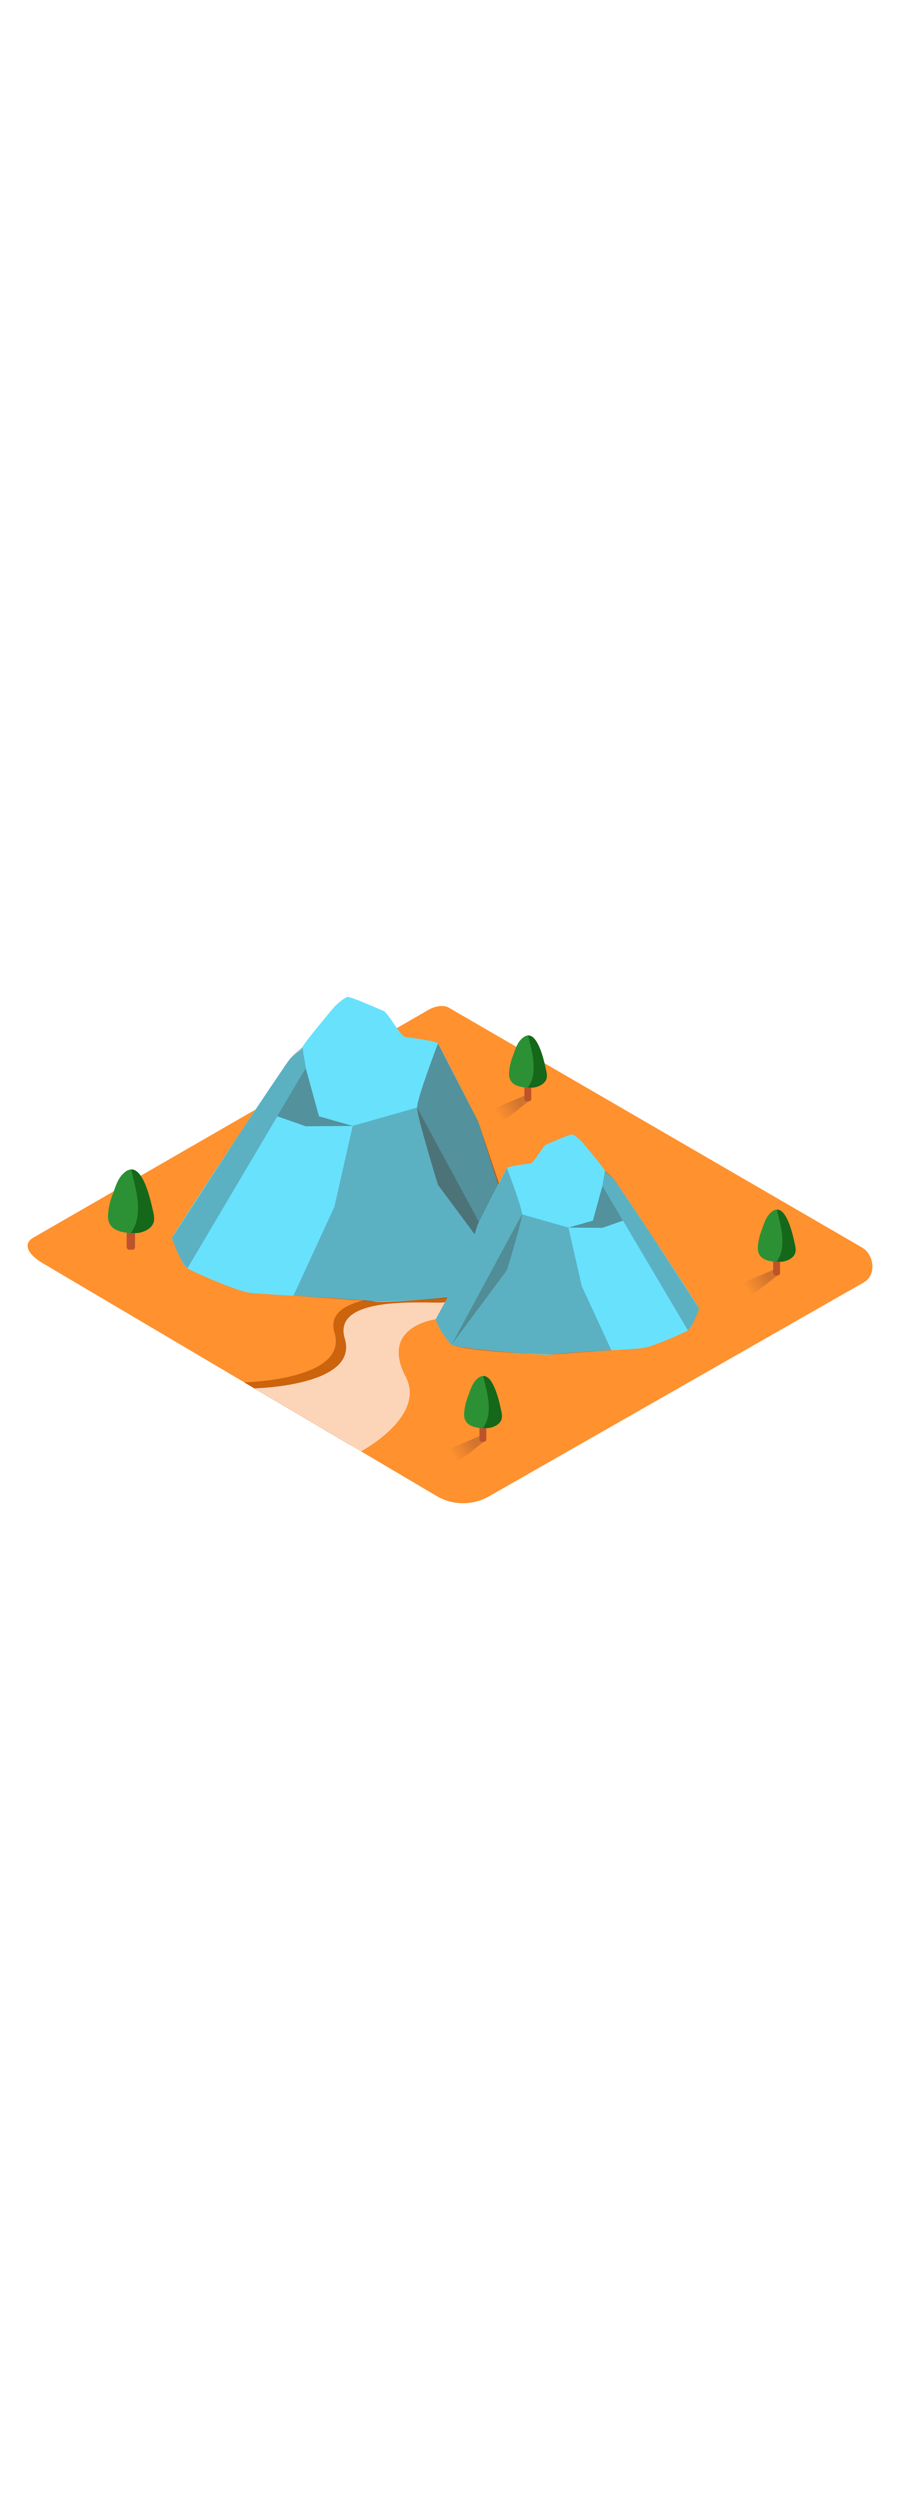 <svg id="_0390_mountain_1" data-name="0390_mountain_1" xmlns="http://www.w3.org/2000/svg" xmlns:xlink="http://www.w3.org/1999/xlink" viewBox="0 0 500 500" data-imageid="mountain-1-28" imageName="Mountain 1" class="illustrations_image" style="width: 180px;"><defs><style>.cls-1_mountain-1-28{fill:#ff912e;}.cls-2_mountain-1-28{fill:#cc630d;}.cls-3_mountain-1-28{fill:#fcd5b9;}.cls-4_mountain-1-28{fill:#68e1fd;}.cls-5_mountain-1-28,.cls-6_mountain-1-28{fill:#351b0c;}.cls-5_mountain-1-28{opacity:0.24;}.cls-6_mountain-1-28{opacity:0.4;}.cls-11_mountain-1-28,.cls-12_mountain-1-28,.cls-13_mountain-1-28,.cls-7_mountain-1-28{opacity:0.68;}.cls-7_mountain-1-28{fill:url(#linear-gradient);}.cls-8_mountain-1-28{fill:#bc532a;}.cls-9_mountain-1-28{fill:#2c9135;}.cls-10_mountain-1-28{fill:#156819;}.cls-11_mountain-1-28{fill:url(#linear-gradient-2-mountain-1-28);}.cls-12_mountain-1-28{fill:url(#linear-gradient-3-mountain-1-28);}.cls-13_mountain-1-28{fill:url(#linear-gradient-4-mountain-1-28);}</style><linearGradient id="linear-gradient-mountain-1-28" x1="51.89" y1="258.8" x2="66.36" y2="249.21" gradientUnits="userSpaceOnUse"><stop offset="0" stop-color="#ff912e"/><stop offset="1" stop-color="#bb652e"/></linearGradient><linearGradient id="linear-gradient-2-mountain-1-28" x1="251.2" y1="363.9" x2="263.07" y2="356.04" xlink:href="#linear-gradient-mountain-1-28"/><linearGradient id="linear-gradient-3-mountain-1-28" x1="414.37" y1="271.49" x2="426.24" y2="263.63" xlink:href="#linear-gradient-mountain-1-28"/><linearGradient id="linear-gradient-4-mountain-1-28" x1="276.17" y1="174.74" x2="288.03" y2="166.87" xlink:href="#linear-gradient-mountain-1-28"/></defs><g id="field_mountain-1-28"><path class="cls-1_mountain-1-28" d="M243.05,386.91,24.46,257.72c-7-3.9-12.93-10.32-6.14-14.52L237.69,116.76c3.29-2,8.29-3.37,11.64-1.43L478.78,248.5c7,4,8.21,15.33,1.25,19.37L271.86,386.7A29.06,29.06,0,0,1,243.05,386.91Z"/><path class="cls-2_mountain-1-28" d="M248.92,275.81s-71.15-6.48-63.11,20-50.18,27.66-50.18,27.66l59.23,35s36.34-19.32,24.78-41.5c-14.6-28,27.41-37.52,27.41-37.52"/><path class="cls-3_mountain-1-28" d="M247.29,278.82c-1.09,2-63.79-6.15-55.75,20.33s-50.18,27.66-50.18,27.66l59.23,35s36.34-19.32,24.78-41.5c-14.6-28,16.71-31.88,16.71-31.88"/></g><g id="mountains_mountain-1-28"><path class="cls-4_mountain-1-28 targetColor" d="M95.48,243.23c.73-2.19,62.35-96.16,66.19-100s5.23-3.49,6.28-5.93,15.35-19.54,17.1-21.64,6.28-5.93,8-6.28,17.1,6.63,19.89,7.68,9.42,14.31,12.56,14.66,16.75,2.09,17.8,3.49,22.33,43.26,22.33,43.26l18.5,58.63s5.17,31.75,1.88,34.19S213,280,208.08,278.62,147,274.78,139,273.74s-31.41-11.52-34.9-13.61S95.48,243.23,95.48,243.23Z" style="fill: rgb(104, 225, 253);"/><path class="cls-5_mountain-1-28" d="M168,137.3l1.92,11.63-65.78,111.2s-3.74-2.67-8.61-16.9l37.2-57.36L157.42,149A38.86,38.86,0,0,1,168,137.3Z"/><path class="cls-5_mountain-1-28" d="M231.69,170.84,195.94,181,185.75,226,163,275.37l45.12,3.25s60.83-1.19,77.95-7.33Z"/><path class="cls-6_mountain-1-28" d="M243.32,135.21s-11.63,30.41-11.63,35.63,11.63,42.94,11.63,42.94L286,271.29s3-.07-1.88-34.19l-6.72-23.67-11.78-35Z"/><polygon class="cls-6_mountain-1-28" points="169.87 148.93 177.2 175.68 195.94 181.03 169.87 181.24 154.04 175.68 169.87 148.93"/><path class="cls-4_mountain-1-28 targetColor" d="M281.63,204.41s8.4,22,8.4,25.73-8.4,31-8.4,31l-30.84,41.53s-7.14-8.06-8.71-14.24L257,260.9l8.51-25.24Z" style="fill: rgb(104, 225, 253);"/><path class="cls-4_mountain-1-28 targetColor" d="M388.39,282.42c-.53-1.58-45-69.44-47.79-72.21s-3.78-2.52-4.54-4.29S325,191.81,323.71,190.3s-4.53-4.28-5.79-4.53-12.35,4.78-14.37,5.54-6.8,10.33-9.07,10.58-12.09,1.51-12.85,2.52-16.12,31.25-16.12,31.25L252.15,278s-3.73,22.93-1.36,24.69,52.76,6.3,56.29,5.29,44.1-2.77,49.89-3.52,22.68-8.32,25.2-9.83S388.39,282.42,388.39,282.42Z" style="fill: rgb(104, 225, 253);"/><path class="cls-5_mountain-1-28" d="M336.06,205.92l-1.39,8.4,47.5,80.3s2.71-1.93,6.22-12.2L361.53,241l-17.87-26.62A28,28,0,0,0,336.06,205.92Z"/><path class="cls-5_mountain-1-28" d="M290,230.14l25.82,7.36L323.2,270l16.46,35.66L307.08,308s-43.92-.85-56.29-5.29Z"/><path class="cls-5_mountain-1-28" d="M281.63,204.41s8.4,22,8.4,25.73-8.4,31-8.4,31l-30.84,41.53s-7.14-8.06-8.71-14.24L257,260.9l8.51-25.24Z"/><polygon class="cls-6_mountain-1-28" points="334.67 214.32 329.38 233.64 315.85 237.5 334.67 237.65 346.1 233.64 334.67 214.32"/></g><g id="trees_mountain-1-28"><path class="cls-7_mountain-1-28" d="M74.48,248.94l-4.1-3L44.89,256.92c2.67,1.36,6.54,3.71,10.28,5.89C62.56,259,67.64,253.67,74.48,248.94Z"/><rect class="cls-8_mountain-1-28" x="70.38" y="219.08" width="4.63" height="30.71" rx="1.36"/><path class="cls-9_mountain-1-28" d="M84.13,225.36c-1.06-4.63-5.81-25.05-14.22-19.05-4.31,3.08-5.52,7.88-7.25,12.58A37.54,37.54,0,0,0,60,231.06c-.13,8.5,8.51,9.54,15.12,9.5,3.82,0,9.26-2.27,10.15-6.4.54-2.5-.38-5.45-.91-7.89Z"/><path class="cls-10_mountain-1-28" d="M84.54,226.27c-.07-.31-.14-.61-.2-.91-1-4.1-4.77-20.54-11.46-20.13,2,8.66,4.92,17.82,3.35,26.69a20.34,20.34,0,0,1-3.53,8.59c.88,0,1.76.06,2.61.05,3.81,0,9.25-2.27,10.14-6.41C86,231.66,85.07,228.71,84.54,226.27Z"/><path class="cls-11_mountain-1-28" d="M269.73,355.82l-3.36-2.43-20.91,9c2.19,1.11,5.36,3,8.43,4.83C260,364.09,264.12,359.69,269.73,355.82Z"/><rect class="cls-8_mountain-1-28" x="266.37" y="331.32" width="3.8" height="25.19" rx="1.36"/><path class="cls-9_mountain-1-28" d="M277.65,336.48c-.88-3.81-4.77-20.56-11.67-15.63-3.53,2.52-4.53,6.46-5.94,10.32a30.87,30.87,0,0,0-2.2,10c-.11,7,7,7.82,12.4,7.79,3.13,0,7.59-1.86,8.32-5.25.45-2.05-.31-4.47-.74-6.47C277.76,337,277.71,336.72,277.65,336.48Z"/><path class="cls-10_mountain-1-28" d="M278,337.21c-.05-.24-.11-.49-.16-.74-.78-3.36-3.91-16.84-9.4-16.51,1.63,7.11,4,14.62,2.75,21.89a16.66,16.66,0,0,1-2.9,7c.73,0,1.45,0,2.14,0,3.13,0,7.59-1.86,8.32-5.26C279.17,341.64,278.42,339.22,278,337.21Z"/><path class="cls-12_mountain-1-28" d="M432.9,263.4,429.54,261l-20.91,9c2.19,1.12,5.36,3.05,8.43,4.84C423.13,271.67,427.29,267.28,432.9,263.4Z"/><rect class="cls-8_mountain-1-28" x="429.54" y="238.91" width="3.8" height="25.19" rx="1.36"/><path class="cls-9_mountain-1-28" d="M440.82,244.06c-.88-3.8-4.77-20.55-11.67-15.63-3.53,2.53-4.53,6.47-5.94,10.32a31,31,0,0,0-2.2,10c-.11,7,7,7.83,12.4,7.8,3.13,0,7.59-1.86,8.32-5.26.45-2-.31-4.46-.74-6.47C440.93,244.56,440.88,244.31,440.82,244.06Z"/><path class="cls-10_mountain-1-28" d="M441.15,244.8c0-.25-.11-.49-.16-.74-.78-3.36-3.91-16.85-9.4-16.52,1.63,7.11,4,14.62,2.75,21.9a16.57,16.57,0,0,1-2.9,7c.73,0,1.45,0,2.14,0,3.13,0,7.59-1.86,8.32-5.26C442.34,249.22,441.59,246.81,441.15,244.8Z"/><path class="cls-13_mountain-1-28" d="M294.69,166.65l-3.36-2.43-20.9,9c2.18,1.12,5.36,3,8.43,4.84C284.92,174.92,289.08,170.53,294.69,166.65Z"/><rect class="cls-8_mountain-1-28" x="291.33" y="142.16" width="3.8" height="25.19" rx="1.36"/><path class="cls-9_mountain-1-28" d="M302.61,147.31c-.87-3.8-4.76-20.55-11.66-15.63-3.54,2.53-4.54,6.47-5.95,10.32a31,31,0,0,0-2.2,10c-.11,7,7,7.82,12.41,7.8,3.12,0,7.59-1.86,8.32-5.26.44-2.05-.31-4.46-.75-6.47C302.73,147.8,302.67,147.56,302.61,147.31Z"/><path class="cls-10_mountain-1-28" d="M302.94,148.05c-.05-.25-.11-.49-.16-.74-.78-3.36-3.91-16.85-9.4-16.52,1.63,7.11,4,14.62,2.75,21.9a16.44,16.44,0,0,1-2.9,7c.73,0,1.45.05,2.14.05,3.13,0,7.59-1.86,8.32-5.26C304.13,152.47,303.38,150.06,302.94,148.05Z"/></g></svg>